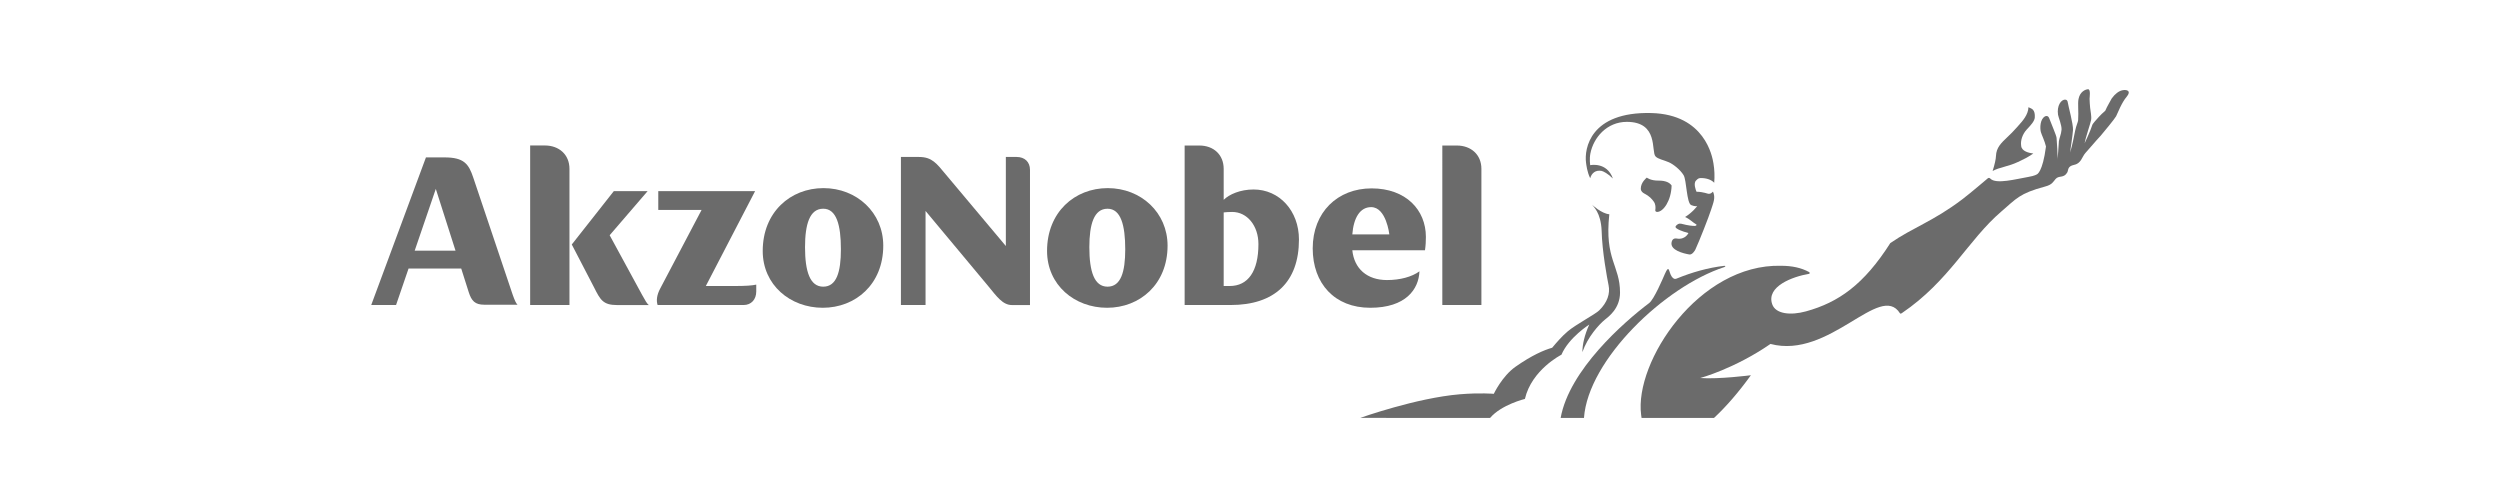 <?xml version="1.0" encoding="utf-8"?>
<!-- Generator: Adobe Illustrator 16.0.0, SVG Export Plug-In . SVG Version: 6.00 Build 0)  -->
<!DOCTYPE svg PUBLIC "-//W3C//DTD SVG 1.1//EN" "http://www.w3.org/Graphics/SVG/1.1/DTD/svg11.dtd">
<svg version="1.1" id="Layer_1" xmlns="http://www.w3.org/2000/svg" xmlns:xlink="http://www.w3.org/1999/xlink" x="0px" y="0px"
	 width="113.387px" height="22.104px" viewBox="0 0 113.387 22.104" enable-background="new 0 0 113.387 22.104"
	 xml:space="preserve">
<rect x="-9.438" y="-8.625" fill="none" width="132.262" height="40.255"/>
<g>
	<g>
		<path fill="#6B6B6B" d="M29.825,13.834h3.902c0.344,0,0.573-0.25,0.573-0.615v-0.31c-0.188,0.042-0.469,0.063-1.002,0.063h-1.285
			l2.235-4.304h-4.392V9.52h1.965l-1.872,3.556C29.782,13.386,29.763,13.636,29.825,13.834"/>
		<path fill="#6B6B6B" d="M25.933,11.089l1.01,1.945c0.282,0.562,0.407,0.802,1.044,0.802h1.439
			c-0.083-0.064-0.157-0.199-0.302-0.459l-1.473-2.708l1.722-2.001h-1.533L25.933,11.089z"/>
		<path fill="#6B6B6B" d="M24.045,13.834h1.783V7.658c0-0.643-0.469-1.06-1.115-1.06h-0.668V13.834z"/>
		<path fill="#6B6B6B" d="M23.252,13.365l-1.784-5.301c-0.209-0.634-0.428-0.925-1.304-0.925h-0.845l-2.482,6.695h1.126l0.567-1.654
			h2.389l0.34,1.071c0.127,0.395,0.282,0.57,0.71,0.57h1.503C23.399,13.75,23.346,13.626,23.252,13.365z M18.808,11.369l0.958-2.801
			l0.894,2.801H18.808z"/>
		<path fill="#6B6B6B" d="M37.317,13.959c1.481,0,2.743-1.061,2.743-2.818c0-1.498-1.199-2.609-2.712-2.609
			c-1.501,0-2.755,1.092-2.755,2.849C34.592,12.929,35.845,13.959,37.317,13.959 M37.337,13.002c-0.604,0-0.825-0.696-0.825-1.79
			c0-1.038,0.209-1.746,0.825-1.746c0.605,0,0.802,0.748,0.802,1.839C38.139,12.337,37.942,13.002,37.337,13.002"/>
		<path fill="#6B6B6B" d="M40.862,13.834h1.116V9.567l2.839,3.405c0.396,0.479,0.658,0.864,1.086,0.864h0.812V7.701
			c0-0.354-0.239-0.582-0.603-0.582H45.62v4.039l-2.728-3.25c-0.407-0.487-0.615-0.789-1.21-0.789h-0.821V13.834z"/>
		<path fill="#6B6B6B" d="M50.211,13.959c1.481,0,2.744-1.061,2.744-2.818c0-1.497-1.201-2.609-2.713-2.609
			c-1.503,0-2.753,1.092-2.753,2.849C47.489,12.93,48.739,13.959,50.211,13.959 M50.232,13.002c-0.606,0-0.825-0.696-0.825-1.789
			c0-1.039,0.208-1.746,0.825-1.746c0.604,0,0.803,0.749,0.803,1.841C51.035,12.337,50.836,13.002,50.232,13.002"/>
		<path fill="#6B6B6B" d="M64.63,11.349c0.031-0.208,0.041-0.417,0.041-0.602c0-1.228-0.907-2.203-2.461-2.203
			c-1.545,0-2.672,1.08-2.672,2.722c0,1.591,0.991,2.693,2.608,2.693s2.201-0.842,2.233-1.653c-0.345,0.251-0.877,0.396-1.472,0.396
			c-0.904,0-1.488-0.515-1.573-1.352H64.63z M61.334,10.632c0.058-0.759,0.352-1.238,0.854-1.238c0.688,0,0.825,1.238,0.825,1.238
			H61.334z"/>
		<path fill="#6B6B6B" d="M56.857,8.594c-0.605,0-1.105,0.219-1.357,0.469V7.66c0-0.645-0.459-1.06-1.104-1.06h-0.667v7.234h2.086
			c1.992,0,3.099-1.039,3.099-2.974C58.913,9.562,58.026,8.594,56.857,8.594z M55.771,12.972H55.5V9.634
			c0.115-0.01,0.209-0.021,0.387-0.021c0.679,0,1.189,0.626,1.189,1.458C57.076,12.306,56.606,12.972,55.771,12.972z"/>
		<path fill="#6B6B6B" d="M65.416,13.834h1.773V7.66c0-0.645-0.47-1.06-1.116-1.06h-0.657V13.834z"/>
	</g>
	<g id="Logo_2_">
		<g>
			<path fill="#6B6B6B" d="M90.375,7.756c0.097-0.311,0.147-0.537,0.152-0.681c0.014-0.379,0.228-0.582,0.522-0.862
				c0.131-0.124,0.276-0.262,0.424-0.435l0.077-0.087C91.726,5.497,91.992,5.203,92,4.862c0.089,0.042,0.159,0.066,0.205,0.117
				c0.064,0.069,0.093,0.185,0.083,0.347c-0.009,0.166-0.185,0.354-0.313,0.492l-0.057,0.061c-0.19,0.211-0.286,0.494-0.248,0.737
				c0.021,0.246,0.354,0.323,0.551,0.347c-0.284,0.188-0.382,0.234-0.56,0.318l-0.144,0.068c-0.203,0.098-0.408,0.157-0.606,0.213
				C90.714,7.616,90.529,7.669,90.375,7.756L90.375,7.756z"/>
		</g>
		<path fill="#6B6B6B" d="M96.256,4.095c-0.154,0.034-0.326,0.156-0.479,0.37c-0.04,0.082-0.216,0.37-0.294,0.559
			c-0.126,0.103-0.197,0.183-0.291,0.279c-0.115,0.12-0.282,0.321-0.289,0.347c-0.088,0.287-0.354,0.844-0.354,0.844
			c0.039-0.249,0.273-0.925,0.292-1.048c0.029-0.176-0.028-0.389-0.044-0.564c-0.012-0.134-0.022-0.267-0.025-0.4
			c-0.001-0.061,0.063-0.445-0.073-0.435c-0.115,0.009-0.364,0.105-0.429,0.448c-0.041,0.203,0.01,0.563-0.017,0.957
			c-0.006,0.091-0.084,0.226-0.134,0.472c-0.058,0.282-0.127,0.668-0.233,0.993c0.014-0.109,0.116-0.75,0.134-1.017
			c0.018-0.267-0.217-1.103-0.233-1.238c-0.013-0.105-0.054-0.137-0.11-0.143c-0.198-0.017-0.398,0.282-0.335,0.689
			c0.021,0.122,0.173,0.473,0.159,0.675c-0.014,0.201-0.11,0.406-0.12,0.52c-0.023,0.282-0.036,0.665-0.072,0.843
			c0.029-0.142-0.021-0.846-0.034-0.996c-0.009-0.106-0.225-0.602-0.33-0.879c-0.043-0.12-0.128-0.125-0.186-0.097
			c-0.233,0.117-0.244,0.523-0.197,0.712c0.028,0.11,0.176,0.407,0.233,0.658c-0.152,1.175-0.408,1.26-0.408,1.26
			s-0.088,0.069-0.391,0.12c-0.534,0.089-1.47,0.351-1.728,0.073c-0.02-0.019-0.066-0.045-0.104-0.016
			c-0.079,0.063-0.76,0.651-1.171,0.963c-1.313,0.994-2.219,1.266-3.258,1.98c-1.198,1.881-2.346,2.69-3.827,3.098
			c-0.694,0.191-1.377,0.121-1.53-0.324c-0.281-0.807,0.93-1.255,1.67-1.378c0.04-0.007,0.042-0.063,0.001-0.083
			c-0.356-0.193-0.769-0.283-1.272-0.283c-3.723-0.094-6.658,4.348-6.344,6.759c0.006,0.049,0.013,0.097,0.02,0.143h3.284
			c0.537-0.499,1.101-1.142,1.674-1.938c0,0-1.439,0.188-2.299,0.127c0,0,1.55-0.417,3.187-1.546c2.68,0.709,4.969-2.82,5.873-1.391
			c0.023,0.036,0.073,0.004,0.087-0.007c2.157-1.463,3.004-3.319,4.513-4.61c0.678-0.579,0.809-0.817,1.983-1.131
			c0.326-0.086,0.363-0.213,0.474-0.34c0.152-0.18,0.372-0.02,0.531-0.299c0.062-0.11-0.004-0.278,0.314-0.345
			c0.322-0.068,0.354-0.365,0.507-0.535c0.399-0.442,0.35-0.414,0.693-0.783c0.129-0.15,0.65-0.783,0.7-0.883
			c0.072-0.146,0.253-0.622,0.481-0.888C96.672,4.13,96.477,4.047,96.256,4.095z"/>
		<path fill="#6B6B6B" d="M74.418,8.559c0.001,0.126,0.103,0.188,0.152,0.214c0.245,0.128,0.345,0.244,0.439,0.375
			c0.082,0.116,0.085,0.264,0.067,0.381c-0.007,0.046,0.025,0.083,0.086,0.083c0.278-0.003,0.634-0.506,0.654-1.197
			c-0.081-0.122-0.252-0.228-0.604-0.224c-0.356,0.003-0.521-0.136-0.521-0.136S74.415,8.265,74.418,8.559z"/>
		<path fill="#6B6B6B" d="M77.62,8.753c-0.03,0.023-0.07,0.039-0.114,0.039c-0.068,0-0.233-0.09-0.562-0.096
			c-0.029-0.07-0.151-0.378-0.02-0.508c0.095-0.096,0.126-0.121,0.277-0.112c0.266,0.014,0.448,0.104,0.547,0.214
			c0.024-0.299,0.015-0.588-0.036-0.887c-0.049-0.299-0.385-2.215-2.818-2.276c-2.772-0.069-3.047,1.618-2.959,2.256
			c0.016,0.108,0.046,0.408,0.188,0.701c0.063-0.227,0.239-0.384,0.515-0.333c0.075,0.014,0.291,0.122,0.515,0.346
			c-0.276-0.771-1.031-0.605-1.031-0.605s-0.039-0.283,0.009-0.528c0.14-0.723,0.747-1.437,1.655-1.437
			c1.449,0,1.096,1.346,1.298,1.564c0.118,0.128,0.357,0.159,0.606,0.268c0.193,0.083,0.513,0.33,0.669,0.585
			c0.139,0.226,0.133,1.269,0.347,1.359c0.178,0.074,0.271,0.044,0.271,0.044s-0.208,0.284-0.55,0.495
			c0.217,0.095,0.379,0.271,0.495,0.327c0.054,0.027,0.012,0.077-0.054,0.078c-0.106,0-0.29-0.014-0.608-0.098
			c-0.116-0.029-0.181,0.025-0.244,0.089c-0.052,0.054-0.008,0.096,0.026,0.121c0.162,0.118,0.537,0.21,0.537,0.21
			s-0.14,0.319-0.531,0.25c-0.128-0.023-0.209,0.04-0.234,0.174c-0.069,0.357,0.538,0.502,0.796,0.547
			c0.137,0.034,0.263-0.176,0.284-0.223c0.175-0.375,0.606-1.471,0.714-1.809c0.108-0.338,0.206-0.54,0.085-0.816
			C77.669,8.714,77.644,8.734,77.62,8.753z"/>
		<path fill="#6B6B6B" d="M67.8,17.895L67.8,17.895L67.8,17.895L67.8,17.895z"/>
		<path fill="#6B6B6B" d="M71.841,18.954c0.187-2.638,3.662-5.959,6.359-6.838c0.072-0.028,0.071-0.066,0-0.059
			c-0.728,0.083-1.459,0.292-2.163,0.58c-0.1,0.041-0.167-0.021-0.224-0.105c-0.131-0.197-0.1-0.573-0.304-0.106
			c-0.079,0.183-0.49,1.154-0.713,1.32c-1.153,0.869-3.621,3.034-4.013,5.208H71.841z"/>
		<path fill="#6B6B6B" d="M67.583,18.954c0.511-0.601,1.579-0.861,1.579-0.861c0.307-1.327,1.657-2.005,1.657-2.005
			c0.334-0.781,1.262-1.368,1.262-1.368c-0.219,0.481-0.312,0.916-0.312,1.25c0.239-0.685,0.748-1.251,1.03-1.479
			c0.161-0.131,0.676-0.5,0.677-1.22c0.001-1.235-0.71-1.495-0.486-3.553c-0.355-0.028-0.785-0.434-0.785-0.434
			c0.055,0.083,0.405,0.347,0.437,1.188c0.023,0.94,0.249,2.143,0.315,2.468c0.077,0.37-0.053,0.777-0.428,1.14
			c-0.186,0.179-1.058,0.64-1.414,0.939c-0.277,0.234-0.502,0.497-0.717,0.753c-0.37,0.105-0.92,0.34-1.663,0.862
			c-0.607,0.427-0.984,1.228-0.984,1.228s-0.629-0.055-1.544,0.021c-1.973,0.165-4.515,1.071-4.515,1.071L67.583,18.954
			L67.583,18.954z"/>
	</g>
</g>
</svg>
